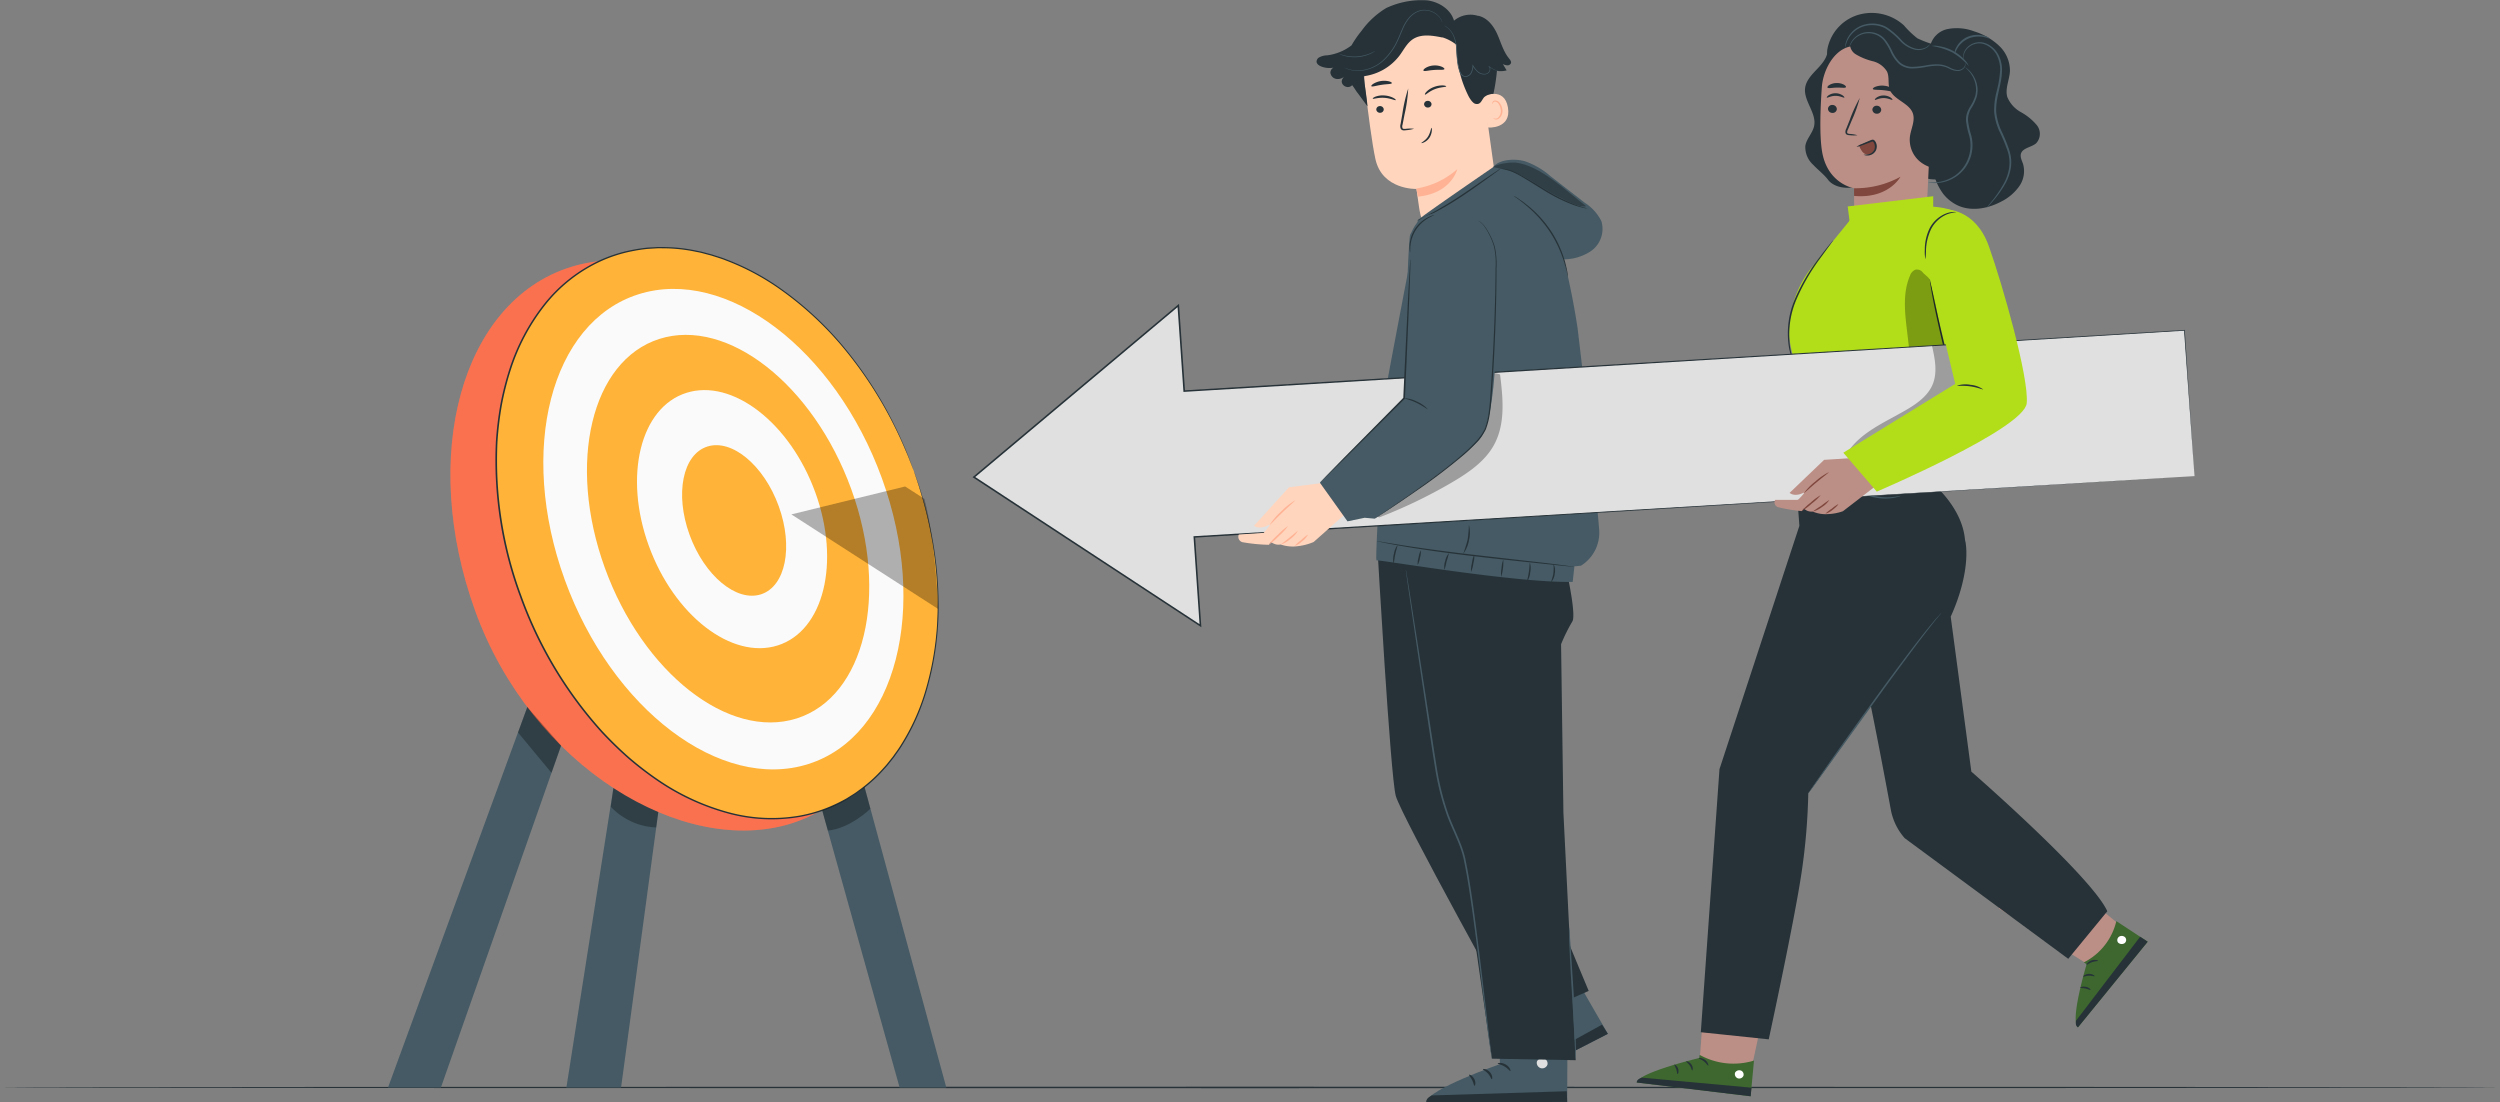 <svg xmlns="http://www.w3.org/2000/svg" xmlns:xlink="http://www.w3.org/1999/xlink" width="497.016" height="219.113" viewBox="0 0 497.016 219.113">
  <rect x="0" y="0" width="497.016" height="219.113" fill="#808080" stroke="none"/>
  <defs>
    <clipPath id="clip-path">
      <rect id="Rectángulo_327137" data-name="Rectángulo 327137" width="497.016" height="216.846" fill="none"/>
    </clipPath>
    <clipPath id="clip-path-2">
      <rect id="Rectángulo_327143" data-name="Rectángulo 327143" width="422.89" height="219.113" fill="none"/>
    </clipPath>
    <clipPath id="clip-path-3">
      <rect id="Rectángulo_327138" data-name="Rectángulo 327138" width="88.951" height="113.36" fill="#eb6f2d"/>
    </clipPath>
    <clipPath id="clip-path-4">
      <rect id="Rectángulo_327139" data-name="Rectángulo 327139" width="29.175" height="24.35" fill="none"/>
    </clipPath>
    <clipPath id="clip-path-5">
      <rect id="Rectángulo_327140" data-name="Rectángulo 327140" width="8.561" height="13.08" fill="none"/>
    </clipPath>
    <clipPath id="clip-path-6">
      <rect id="Rectángulo_327141" data-name="Rectángulo 327141" width="9.449" height="7.841" fill="none"/>
    </clipPath>
    <clipPath id="clip-path-7">
      <rect id="Rectángulo_327142" data-name="Rectángulo 327142" width="9.59" height="8.668" fill="none"/>
    </clipPath>
    <clipPath id="clip-path-9">
      <rect id="Rectángulo_327144" data-name="Rectángulo 327144" width="9.015" height="34.415" fill="none"/>
    </clipPath>
    <clipPath id="clip-path-10">
      <rect id="Rectángulo_327145" data-name="Rectángulo 327145" width="18.489" height="8.728" fill="none"/>
    </clipPath>
    <clipPath id="clip-path-11">
      <rect id="Rectángulo_327146" data-name="Rectángulo 327146" width="22.902" height="39.317" fill="none"/>
    </clipPath>
    <clipPath id="clip-path-12">
      <rect id="Rectángulo_327147" data-name="Rectángulo 327147" width="4.676" height="7.973" fill="none"/>
    </clipPath>
    <clipPath id="clip-path-13">
      <rect id="Rectángulo_327148" data-name="Rectángulo 327148" width="24.36" height="21.875" fill="none"/>
    </clipPath>
    <clipPath id="clip-path-14">
      <rect id="Rectángulo_327149" data-name="Rectángulo 327149" width="28.154" height="28.773" fill="none"/>
    </clipPath>
  </defs>
  <g id="Grupo_878872" data-name="Grupo 878872" transform="translate(-837.984 -3547.937)">
    <g id="Grupo_876937" data-name="Grupo 876937" transform="translate(837.984 3547.937)">
      <g id="Enmascarar_grupo_876936" data-name="Enmascarar grupo 876936" transform="translate(0)" clip-path="url(#clip-path)">
        <path id="Trazado_621585" data-name="Trazado 621585" d="M497.016,363.632c0,.086-111.27.155-248.5.155-137.274,0-248.52-.069-248.52-.155s111.246-.155,248.52-.155c137.226,0,248.5.069,248.5.155" transform="translate(0 -147.437)" fill="#263238"/>
      </g>
    </g>
    <path id="Trazado_621586" data-name="Trazado 621586" d="M149.764,188.424l28.716,102.8h9.283l-28.145-103.41Z" transform="translate(838.353 3472.921)" fill="#455a64"/>
    <path id="Trazado_621587" data-name="Trazado 621587" d="M91.192,295.618l15.194-96.8,8.726.237L102.06,295.618Z" transform="translate(859.395 3468.526)" fill="#455a64"/>
    <path id="Trazado_621588" data-name="Trazado 621588" d="M68.5,211.475l-32.656,89.2H46.356l28.431-80.881Z" transform="translate(879.28 3463.47)" fill="#455a64"/>
    <g id="Grupo_876954" data-name="Grupo 876954" transform="translate(892.157 3547.937)">
      <g id="Grupo_876953" data-name="Grupo 876953" clip-path="url(#clip-path-2)">
        <path id="Trazado_621589" data-name="Trazado 621589" d="M138.323,131.033c11.183,30.883,6.364,60.185-15.224,67.054s-51.77-11.3-62.954-42.18S57.4,94.421,78.985,87.552s48.155,12.6,59.338,43.481" transform="translate(-19.832 -34.419)" fill="#ff725e"/>
        <g id="Grupo_876940" data-name="Grupo 876940" transform="translate(35.37 51.755)" opacity="0.3">
          <g id="Grupo_876939" data-name="Grupo 876939">
            <g id="Grupo_876938" data-name="Grupo 876938" clip-path="url(#clip-path-3)">
              <path id="Trazado_621590" data-name="Trazado 621590" d="M138.323,131.033c11.183,30.883,6.364,60.185-15.224,67.054s-51.77-11.3-62.954-42.18S57.4,94.421,78.985,87.552s48.155,12.6,59.338,43.481" transform="translate(-55.202 -86.174)" fill="#eb6f2d"/>
            </g>
          </g>
        </g>
        <path id="Trazado_621591" data-name="Trazado 621591" d="M152.4,126.3c11.077,30.589,2.556,60.954-19.032,67.823S85.3,181.759,74.224,151.17,71.668,90.216,93.256,83.348,141.326,95.708,152.4,126.3" transform="translate(-24.922 -32.735)" fill="#ffb338"/>
        <path id="Trazado_621592" data-name="Trazado 621592" d="M151.377,133.36c9.337,25.785,2.783,51.182-14.639,56.725s-39.116-10.866-48.453-36.651S85.5,102.252,102.924,96.709s39.116,10.866,48.453,36.651" transform="translate(-30.19 -38.197)" fill="#fafafa"/>
        <path id="Trazado_621593" data-name="Trazado 621593" d="M150.139,141.576c7.545,20.834,2.689,41.213-10.846,45.52S108.67,178,101.126,157.171s-2.689-41.213,10.846-45.52,30.623,9.092,38.167,29.925" transform="translate(-35.054 -44.273)" fill="#ffb338"/>
        <path id="Trazado_621594" data-name="Trazado 621594" d="M148.564,149.514c5.021,13.864,1.675,27.463-7.474,30.374s-20.635-5.969-25.656-19.833-1.674-27.464,7.474-30.374,20.634,5.969,25.655,19.833" transform="translate(-40.633 -51.576)" fill="#fafafa"/>
        <path id="Trazado_621595" data-name="Trazado 621595" d="M146.306,159.5c2.938,8.115,1.349,15.956-3.551,17.515s-11.253-3.755-14.192-11.87-1.349-15.957,3.551-17.515,11.254,3.755,14.192,11.87" transform="translate(-45.658 -58.855)" fill="#ffb338"/>
        <path id="Trazado_621596" data-name="Trazado 621596" d="M152.314,126.217s-.108-.25-.3-.745l-.861-2.193c-.812-1.907-2-4.728-3.879-8.211a80.523,80.523,0,0,0-7.973-12.062,65.717,65.717,0,0,0-14.147-13.234,47.872,47.872,0,0,0-10.147-5.316c-.928-.383-1.912-.653-2.884-.978l-1.5-.4c-.5-.142-1.009-.252-1.526-.347a32.418,32.418,0,0,0-6.366-.709c-.544.007-1.092-.032-1.64.013l-1.651.1a32.028,32.028,0,0,0-3.3.509A28.088,28.088,0,0,0,89.7,84.79a30.19,30.19,0,0,0-10.764,8.654,41,41,0,0,0-6.673,12.583,58.307,58.307,0,0,0-1.81,7.095,67.443,67.443,0,0,0-.888,7.394,77.576,77.576,0,0,0,4.729,30.518,81.062,81.062,0,0,0,16.068,26.919,74.1,74.1,0,0,0,5.507,5.361,65.315,65.315,0,0,0,6.045,4.6,46.114,46.114,0,0,0,13.468,6.176,32.624,32.624,0,0,0,14.162.724,28.173,28.173,0,0,0,6.5-1.977,30.692,30.692,0,0,0,2.95-1.48l1.374-.863c.464-.277.873-.621,1.31-.926a29.636,29.636,0,0,0,4.59-4.2,14.767,14.767,0,0,0,.985-1.146l.932-1.168c.561-.813,1.165-1.589,1.652-2.422a42.545,42.545,0,0,0,4.6-10.008,59.714,59.714,0,0,0,2.628-18.571,76.246,76.246,0,0,0-1.508-14.118c-.773-3.834-1.661-6.75-2.255-8.726-.325-.977-.573-1.722-.741-2.231s-.243-.763-.243-.763.1.253.276.753l.774,2.223a86.817,86.817,0,0,1,2.318,8.721,75.726,75.726,0,0,1,1.567,14.139,59.689,59.689,0,0,1-2.588,18.636,42.706,42.706,0,0,1-4.6,10.068c-.49.839-1.1,1.622-1.659,2.441l-.937,1.178a15.117,15.117,0,0,1-.991,1.156,29.923,29.923,0,0,1-4.623,4.238c-.44.308-.853.656-1.32.936l-1.387.873a31.088,31.088,0,0,1-2.977,1.5,28.475,28.475,0,0,1-6.569,2,32.911,32.911,0,0,1-14.3-.717,46.409,46.409,0,0,1-13.569-6.21,65.439,65.439,0,0,1-6.08-4.618,74.307,74.307,0,0,1-5.535-5.384,81.272,81.272,0,0,1-16.137-27.019A77.761,77.761,0,0,1,69.236,120.5a67.479,67.479,0,0,1,.9-7.428,58.606,58.606,0,0,1,1.824-7.132,41.289,41.289,0,0,1,6.731-12.667,30.493,30.493,0,0,1,10.879-8.728,28.37,28.37,0,0,1,6.512-2.158,32.348,32.348,0,0,1,3.336-.51l1.667-.1c.554-.045,1.107,0,1.656-.011a32.694,32.694,0,0,1,6.42.724c.52.1,1.034.208,1.536.352l1.508.4c.978.329,1.968.6,2.9.989a48.013,48.013,0,0,1,10.189,5.361A65.646,65.646,0,0,1,139.448,102.9a79.76,79.76,0,0,1,7.94,12.112,88.346,88.346,0,0,1,3.826,8.243l.83,2.205c.184.5.27.755.27.755" transform="translate(-24.833 -32.655)" fill="#263238"/>
        <g id="Grupo_876943" data-name="Grupo 876943" transform="translate(103.154 96.715)" opacity="0.3">
          <g id="Grupo_876942" data-name="Grupo 876942">
            <g id="Grupo_876941" data-name="Grupo 876941" clip-path="url(#clip-path-4)">
              <path id="Trazado_621597" data-name="Trazado 621597" d="M183.606,161.035l-22.613,5.549,29.175,18.8s-.5-13.844-2.737-21.891Z" transform="translate(-160.993 -161.034)"/>
            </g>
          </g>
        </g>
        <g id="Grupo_876946" data-name="Grupo 876946" transform="translate(48.81 140.561)" opacity="0.3">
          <g id="Grupo_876945" data-name="Grupo 876945">
            <g id="Grupo_876944" data-name="Grupo 876944" clip-path="url(#clip-path-5)">
              <path id="Trazado_621598" data-name="Trazado 621598" d="M76.178,239.1l6.662,8.026,1.9-5.4-6.711-7.677Z" transform="translate(-76.178 -234.041)"/>
            </g>
          </g>
        </g>
        <g id="Grupo_876949" data-name="Grupo 876949" transform="translate(67.252 156.662)" opacity="0.3">
          <g id="Grupo_876948" data-name="Grupo 876948">
            <g id="Grupo_876947" data-name="Grupo 876947" clip-path="url(#clip-path-6)">
              <path id="Trazado_621599" data-name="Trazado 621599" d="M104.96,264.568a13.143,13.143,0,0,0,9.034,4.122l.415-3.065a57.414,57.414,0,0,1-8.925-4.775Z" transform="translate(-104.96 -260.849)"/>
            </g>
          </g>
        </g>
        <g id="Grupo_876952" data-name="Grupo 876952" transform="translate(109.283 156.447)" opacity="0.3">
          <g id="Grupo_876951" data-name="Grupo 876951">
            <g id="Grupo_876950" data-name="Grupo 876950" clip-path="url(#clip-path-7)">
              <path id="Trazado_621600" data-name="Trazado 621600" d="M171.678,269.16l-1.12-4.01s6.038-2.107,8.41-4.658l1.18,4.334s-4.071,3.97-8.47,4.334" transform="translate(-170.558 -260.492)"/>
            </g>
          </g>
        </g>
      </g>
    </g>
    <path id="Trazado_621601" data-name="Trazado 621601" d="M504.51,293.7l19.53,12.286,6.142-7.638-18.327-15.172Z" transform="translate(730.858 3434.833)" fill="#bc8f86"/>
    <g id="Grupo_876974" data-name="Grupo 876974" transform="translate(912.11 3547.937)">
      <g id="Grupo_876973" data-name="Grupo 876973" clip-path="url(#clip-path-2)">
        <path id="Trazado_621602" data-name="Trazado 621602" d="M529.98,313.112l.536.39s-3.367,11.184-1.713,12.524L542.661,309l-6.231-4.091a12.339,12.339,0,0,1-6.449,8.2" transform="translate(-189.816 -121.787)" fill="#3d672f"/>
        <path id="Trazado_621603" data-name="Trazado 621603" d="M541.6,309.975a.978.978,0,0,1,1.237.125.8.8,0,0,1-.121,1.151,1.031,1.031,0,0,1-1.31-.139.839.839,0,0,1,.268-1.184" transform="translate(-194.46 -123.743)" fill="#fff"/>
        <path id="Trazado_621604" data-name="Trazado 621604" d="M542.676,311.071l-1.5-.984-12.733,16.675s-.265,1.01.374,1.331Z" transform="translate(-189.832 -123.854)" fill="#263238"/>
        <path id="Trazado_621605" data-name="Trazado 621605" d="M531.726,318.718c.091.061.47-.326,1.087-.531.613-.22,1.168-.157,1.2-.258.045-.089-.586-.344-1.33-.083s-1.049.832-.953.873" transform="translate(-191.024 -126.907)" fill="#263238"/>
        <path id="Trazado_621606" data-name="Trazado 621606" d="M530.691,322.918c.07.081.515-.172,1.119-.186.6-.031,1.068.188,1.132.1.077-.068-.4-.5-1.147-.467s-1.187.487-1.1.55" transform="translate(-190.655 -128.758)" fill="#263238"/>
        <path id="Trazado_621607" data-name="Trazado 621607" d="M531.815,327.243c.081-.062-.268-.495-.928-.628s-1.169.116-1.124.2.5.033,1.041.151.935.35,1.011.273" transform="translate(-190.324 -130.439)" fill="#263238"/>
        <path id="Trazado_621608" data-name="Trazado 621608" d="M413.071,317.39l-1.583,22,10.128,1.166,4.85-22.464Z" transform="translate(-147.833 -126.771)" fill="#bc8f86"/>
        <path id="Trazado_621609" data-name="Trazado 621609" d="M404.661,349.177l-.093.63s-12.016,2.861-12.427,4.873l22.656,2.735.663-7.1a13.837,13.837,0,0,1-10.8-1.134" transform="translate(-140.882 -139.467)" fill="#3d672f"/>
        <path id="Trazado_621610" data-name="Trazado 621610" d="M423.791,354.323a.856.856,0,0,1,.5,1.067.916.916,0,0,1-1.124.477.9.9,0,0,1-.527-1.132.963.963,0,0,1,1.228-.375" transform="translate(-151.817 -141.496)" fill="#fff"/>
        <path id="Trazado_621611" data-name="Trazado 621611" d="M414.8,360.43l.16-1.709-21.773-2s-1.066.289-1.043.969Z" transform="translate(-140.883 -142.482)" fill="#263238"/>
        <path id="Trazado_621612" data-name="Trazado 621612" d="M411.4,350.267c-.01.1.536.218,1.035.617s.729.87.836.841c.1-.008.025-.647-.588-1.121s-1.294-.435-1.283-.338" transform="translate(-147.801 -139.877)" fill="#263238"/>
        <path id="Trazado_621613" data-name="Trazado 621613" d="M407.493,351.345c-.039.1.416.332.731.816.331.475.361.961.471.97.1.029.262-.569-.142-1.164s-1.044-.72-1.06-.622" transform="translate(-146.397 -140.32)" fill="#263238"/>
        <path id="Trazado_621614" data-name="Trazado 621614" d="M404.453,354.276c.1.034.323-.465.117-1.067s-.693-.891-.752-.81.22.423.381.92.145.934.254.957" transform="translate(-145.074 -140.748)" fill="#263238"/>
        <path id="Trazado_621615" data-name="Trazado 621615" d="M483.254,12.743a4.477,4.477,0,0,1,3.55-3.279,9.7,9.7,0,0,1,5.182.49,12.527,12.527,0,0,1,4.986,2.907,6.8,6.8,0,0,1,2.106,5.037c-.1,1.734-1.021,3.474-.506,5.142A6.083,6.083,0,0,0,501.253,26a11.227,11.227,0,0,1,3.161,2.584,2.754,2.754,0,0,1-.144,3.629c-.928.789-2.593.878-2.983,1.993-.242.692.169,1.414.4,2.11a5.213,5.213,0,0,1-.759,4.424,9.688,9.688,0,0,1-3.616,3.065c-2.508,1.328-5.635,1.948-8.283.888a7.883,7.883,0,0,1-3.265-2.513,11.352,11.352,0,0,1-2.161-6.262,33.17,33.17,0,0,1,.459-6.646" transform="translate(-173.616 -3.711)" fill="#263238"/>
        <path id="Trazado_621616" data-name="Trazado 621616" d="M481.819,41.707a7.81,7.81,0,0,0,6.424-1.2,6.8,6.8,0,0,0,2.808-5.547c-.048-1.981-1-4-.347-5.884.452-1.294,1.608-2.3,2-3.613.579-1.958-.684-3.936-1.889-5.624a13.392,13.392,0,0,0-2.642-3.005,4.964,4.964,0,0,0-3.867-1.071" transform="translate(-173.101 -6.268)" fill="#263238"/>
        <path id="Trazado_621617" data-name="Trazado 621617" d="M448.868,16.1c.118,1.5-.936,2.832-2,3.954s-2.243,2.291-2.473,3.775c-.406,2.631,2.341,5.073,1.774,7.677-.3,1.4-1.523,2.517-1.74,3.927a4.713,4.713,0,0,0,1.536,3.736c.966,1.038,2.144,1.9,3,3.025,0,0,1.78,2.737,7.259.985" transform="translate(-159.642 -6.431)" fill="#263238"/>
        <path id="Trazado_621618" data-name="Trazado 621618" d="M475.894,13.666c.042-1.356-1.3-2.4-2.644-2.9A20.92,20.92,0,0,1,469.2,9.323a18.691,18.691,0,0,1-2.678-2.573,9.517,9.517,0,0,0-8.689-2.192,8.812,8.812,0,0,0-6.3,6.024,5.243,5.243,0,0,0,1.46,5.5c1.885,1.489,4.681,1.159,7.1.7s5.15-.921,7.167.409a9.773,9.773,0,0,1,2.657,3.314A6.13,6.13,0,0,0,473,23.394c1.406.454,3.315-.33,3.37-1.723" transform="translate(-162.143 -1.709)" fill="#263238"/>
        <path id="Trazado_621619" data-name="Trazado 621619" d="M469.4,18.314a2.326,2.326,0,0,1,2.161,2.307l-1.445,30.653c-.06,3.62-5.706,5.655-9.841,5.564-4.176-.091-4.311-2.011-4.363-5.455-.087-5.754-.08-7.914-.082-7.881,0,0-5.275-.832-6.353-7.287-.536-3.21-.352-8.472-.053-12.773.27-3.871,3.017-8.615,7.131-8.2Z" transform="translate(-161.36 -6.078)" fill="#bc8f86"/>
        <path id="Trazado_621620" data-name="Trazado 621620" d="M451.494,35.487a.852.852,0,0,0,.85.837.827.827,0,0,0,.912-.744.853.853,0,0,0-.848-.837.828.828,0,0,0-.913.745" transform="translate(-162.206 -13.876)" fill="#263238"/>
        <path id="Trazado_621621" data-name="Trazado 621621" d="M451.132,31.735c.11.108.779-.354,1.729-.35s1.645.451,1.749.342c.051-.048-.06-.243-.363-.451a2.533,2.533,0,0,0-1.4-.408,2.431,2.431,0,0,0-1.377.414c-.293.21-.392.4-.338.453" transform="translate(-162.071 -12.329)" fill="#263238"/>
        <path id="Trazado_621622" data-name="Trazado 621622" d="M465.267,35.749a.852.852,0,0,0,.85.837.828.828,0,0,0,.912-.744.853.853,0,0,0-.849-.837.828.828,0,0,0-.912.745" transform="translate(-167.154 -13.981)" fill="#263238"/>
        <path id="Trazado_621623" data-name="Trazado 621623" d="M466.049,32.47c.11.108.78-.354,1.73-.35s1.645.451,1.749.342c.051-.048-.06-.243-.364-.451a2.529,2.529,0,0,0-1.4-.408,2.432,2.432,0,0,0-1.377.414c-.292.209-.392.4-.338.453" transform="translate(-167.43 -12.623)" fill="#263238"/>
        <path id="Trazado_621624" data-name="Trazado 621624" d="M459.3,39.832a6.652,6.652,0,0,0-1.542-.264c-.243-.024-.472-.07-.513-.225a1.1,1.1,0,0,1,.164-.674l.721-1.73a28.553,28.553,0,0,0,1.622-4.526,28.8,28.8,0,0,0-2.007,4.393q-.362.911-.692,1.74a1.24,1.24,0,0,0-.128.892.594.594,0,0,0,.4.333,1.717,1.717,0,0,0,.412.055,6.574,6.574,0,0,0,1.564.005" transform="translate(-164.139 -12.946)" fill="#263238"/>
        <path id="Trazado_621625" data-name="Trazado 621625" d="M459.589,60.79a18.477,18.477,0,0,0,9.225-2.286s-2.336,4.432-9.225,3.814Z" transform="translate(-165.114 -23.367)" fill="#7f473d"/>
        <path id="Trazado_621626" data-name="Trazado 621626" d="M465.405,29c.093.242,1.042.13,2.156.258,1.117.108,2.016.415,2.164.2.067-.1-.09-.332-.452-.567a3.767,3.767,0,0,0-1.6-.53,3.837,3.837,0,0,0-1.688.182c-.409.154-.616.344-.576.459" transform="translate(-167.202 -11.317)" fill="#263238"/>
        <path id="Trazado_621627" data-name="Trazado 621627" d="M451.346,28.412c.189.2.932-.006,1.824-.014.892-.034,1.648.139,1.822-.072.077-.1-.042-.305-.372-.5a2.927,2.927,0,0,0-1.482-.335,2.881,2.881,0,0,0-1.456.4c-.316.207-.42.415-.336.514" transform="translate(-162.143 -10.981)" fill="#263238"/>
        <path id="Trazado_621628" data-name="Trazado 621628" d="M477.481,38.63a6.507,6.507,0,0,1-5.37-1.42,5.625,5.625,0,0,1-1.9-4.916c.214-1.585,1.126-3.2.539-4.7-.775-1.983-3.741-2.593-4.528-4.573-.457-1.15-.047-2.5-.565-3.623a4.557,4.557,0,0,0-2.836-2.063,12.276,12.276,0,0,1-3.372-1.372,2.4,2.4,0,0,1-.952-3.039,68.826,68.826,0,0,1,15.044,3.426,5.85,5.85,0,0,1,2.969,1.8,5.387,5.387,0,0,1,.61,3.459Q476.684,30.3,476.251,39" transform="translate(-164.629 -5.163)" fill="#263238"/>
        <path id="Trazado_621629" data-name="Trazado 621629" d="M481.079,16.731a.5.5,0,0,1,.115.264.944.944,0,0,1-.265.776,1.767,1.767,0,0,1-1.233.583,4.167,4.167,0,0,1-1.744-.488,5.073,5.073,0,0,0-2.009-.556,11.144,11.144,0,0,0-2.43.207,17.453,17.453,0,0,1-2.749.332,4.117,4.117,0,0,1-2.82-.965,7.61,7.61,0,0,1-1.623-2.36,11.608,11.608,0,0,0-1.314-2.214,3.961,3.961,0,0,0-6.37.3,8.722,8.722,0,0,0-.5.957.763.763,0,0,1,.052-.277,3.373,3.373,0,0,1,.333-.745,4.018,4.018,0,0,1,2.453-1.825,4.281,4.281,0,0,1,2.212.041,4.146,4.146,0,0,1,2.084,1.357,11.657,11.657,0,0,1,1.371,2.263,7.419,7.419,0,0,0,1.551,2.257,3.764,3.764,0,0,0,2.576.881,17.709,17.709,0,0,0,2.692-.308,11.153,11.153,0,0,1,2.508-.18,5.273,5.273,0,0,1,2.1.62,4.084,4.084,0,0,0,1.629.515,1.651,1.651,0,0,0,1.132-.482.919.919,0,0,0,.3-.683c-.008-.176-.063-.264-.043-.271" transform="translate(-164.589 -4.232)" fill="#455a64"/>
        <path id="Trazado_621630" data-name="Trazado 621630" d="M491.015,19.161a13.279,13.279,0,0,0-3.26-2.693,14.23,14.23,0,0,0-4.125-1.282,3.437,3.437,0,0,1,1.31.014,8.887,8.887,0,0,1,2.993.977,8.378,8.378,0,0,1,2.408,1.93,3,3,0,0,1,.674,1.053" transform="translate(-173.751 -6.047)" fill="#455a64"/>
        <path id="Trazado_621631" data-name="Trazado 621631" d="M473.654,11.917c.01.006-.022.07-.1.19a2,2,0,0,1-.444.438,3.163,3.163,0,0,1-2.278.474,5.826,5.826,0,0,1-2.98-1.665,15.465,15.465,0,0,0-3.061-2.62,5.738,5.738,0,0,0-3.952-.471,5.282,5.282,0,0,0-3.809,3.553c-.151.488-.179.772-.21.769-.012,0-.015-.072-.01-.208a3.168,3.168,0,0,1,.087-.592,4.908,4.908,0,0,1,.987-1.99,5.374,5.374,0,0,1,2.871-1.825,5.992,5.992,0,0,1,4.206.478,14.856,14.856,0,0,1,3.119,2.692,5.7,5.7,0,0,0,2.794,1.65,3.132,3.132,0,0,0,2.157-.35,4.286,4.286,0,0,0,.619-.524" transform="translate(-164.116 -3.11)" fill="#455a64"/>
        <path id="Trazado_621632" data-name="Trazado 621632" d="M482.6,45.159a.98.98,0,0,0,.306.079,5.755,5.755,0,0,0,.9.085,7.438,7.438,0,0,0,3.256-.688,7.315,7.315,0,0,0,3.47-3.289,7.671,7.671,0,0,0,.588-5.623,15.331,15.331,0,0,1-.605-2.827,4.272,4.272,0,0,1,.681-2.507,8.893,8.893,0,0,0,1.066-2.286,5.037,5.037,0,0,0,.067-2.189,5.629,5.629,0,0,0-1.422-2.828,4.384,4.384,0,0,0-.661-.587c-.167-.117-.258-.172-.267-.161-.026.029.327.274.805.843a5.732,5.732,0,0,1,1.259,2.775,4.87,4.87,0,0,1-.11,2.07,8.862,8.862,0,0,1-1.07,2.2,6.428,6.428,0,0,0-.579,1.255,4.2,4.2,0,0,0-.168,1.435,15.082,15.082,0,0,0,.607,2.9,7.428,7.428,0,0,1-.529,5.382,7.121,7.121,0,0,1-3.261,3.2,7.726,7.726,0,0,1-3.127.781c-.775.022-1.2-.051-1.21-.016" transform="translate(-173.382 -8.922)" fill="#455a64"/>
        <path id="Trazado_621633" data-name="Trazado 621633" d="M497.739,12.264a2.315,2.315,0,0,0-1.175-.57,4.985,4.985,0,0,0-3.187.229,4.55,4.55,0,0,0-2.264,2.115,2.018,2.018,0,0,0-.306,1.207c.066.014.172-.447.562-1.082a4.847,4.847,0,0,1,2.178-1.892,5.273,5.273,0,0,1,2.95-.314c.768.137,1.21.363,1.242.306" transform="translate(-176.323 -4.606)" fill="#455a64"/>
        <path id="Trazado_621634" data-name="Trazado 621634" d="M493.62,17.306a3.676,3.676,0,0,0-.029-.42,2.05,2.05,0,0,1,.3-1.133,3.239,3.239,0,0,1,1.427-1.256,3.161,3.161,0,0,1,2.519-.06,4.532,4.532,0,0,1,2.251,2.02,6.153,6.153,0,0,1,.7,3.345,20.961,20.961,0,0,1-.645,3.824,15.226,15.226,0,0,0-.528,4.205,12.061,12.061,0,0,0,1.165,4.1,34.151,34.151,0,0,1,1.5,3.625,7.488,7.488,0,0,1,.312,3.428,9.63,9.63,0,0,1-.955,2.888,22.933,22.933,0,0,1-2.524,3.748l-.777.97a1.816,1.816,0,0,0-.253.353,1.821,1.821,0,0,0,.317-.3c.2-.207.482-.518.838-.927a20.827,20.827,0,0,0,2.659-3.721,9.762,9.762,0,0,0,1.031-2.962,7.725,7.725,0,0,0-.286-3.568,33.05,33.05,0,0,0-1.488-3.671,11.842,11.842,0,0,1-1.128-3.976c-.125-2.832,1.1-5.452,1.142-8a6.429,6.429,0,0,0-.779-3.507,4.818,4.818,0,0,0-2.443-2.121,3.408,3.408,0,0,0-2.729.121,3.317,3.317,0,0,0-1.465,1.379,2,2,0,0,0-.244,1.207,1.313,1.313,0,0,0,.111.414" transform="translate(-177.295 -5.575)" fill="#455a64"/>
        <path id="Trazado_621635" data-name="Trazado 621635" d="M461.135,47.659a4.2,4.2,0,0,0,.591,1.087,1.565,1.565,0,0,0,1.1.6,1.409,1.409,0,0,0,1.169-.6,1.968,1.968,0,0,0,.326-1.246c-.019-.393-.211-.862-.628-.908a1.1,1.1,0,0,0-.506.105l-2.19.832" transform="translate(-165.618 -18.607)" fill="#7f473d"/>
        <path id="Trazado_621636" data-name="Trazado 621636" d="M461.776,49.206a3.364,3.364,0,0,0,1.168-.135,1.642,1.642,0,0,0,.883-.752,1.557,1.557,0,0,0,.029-1.343,1.492,1.492,0,0,0-.191-.307c-.087-.085-.071-.081-.165-.068s-.234.086-.351.129l-.359.138c-.469.178-.893.333-1.252.458a4.194,4.194,0,0,1-1.192.337,4.021,4.021,0,0,1,1.083-.575c.345-.156.757-.336,1.219-.531l.354-.149a4.24,4.24,0,0,1,.4-.154.544.544,0,0,1,.325.009.59.59,0,0,1,.242.179,1.714,1.714,0,0,1,.246.389,1.814,1.814,0,0,1-.067,1.642,1.857,1.857,0,0,1-1.112.843,1.876,1.876,0,0,1-.948.034c-.218-.053-.32-.123-.311-.144" transform="translate(-165.386 -18.466)" fill="#263238"/>
        <path id="Trazado_621637" data-name="Trazado 621637" d="M465.822,212.036l-4.1-30.807c2.668-5.839,3.635-11.67,2.856-15.293.046.379.067.849-.043-.215-.664-6.415-6.573-11.132-6.573-11.132l-1.977-7.783-25.306,3.336.957,13.029-15.886,48.381-3.709,52.3,13.5,1.416s5.152-23.741,6.55-33.287a123.71,123.71,0,0,0,1.313-15.624l12.426-17.424c1.47,7.193,3.133,16.07,3.99,20.7a11.823,11.823,0,0,0,2.755,5.638l32.513,23.986,7.767-9.454c-3.1-6.92-27.035-27.766-27.035-27.766" transform="translate(-148.033 -58.637)" fill="#263238"/>
        <path id="Trazado_621638" data-name="Trazado 621638" d="M445.31,162.305a5.2,5.2,0,0,1-.529-1.291,21.814,21.814,0,0,1-.784-3.254,21.591,21.591,0,0,1-.278-3.326,5.061,5.061,0,0,1,.1-1.38,7.486,7.486,0,0,1,.125,1.373c.056.846.161,2.012.366,3.289s.474,2.419.688,3.243a7.578,7.578,0,0,1,.315,1.346" transform="translate(-159.413 -61.132)" fill="#455a64"/>
        <path id="Trazado_621639" data-name="Trazado 621639" d="M447.452,153.592c-.008-.014.1-.089.326-.137a1.61,1.61,0,0,1,.97.131,1.425,1.425,0,0,1,.861,1.109,1.573,1.573,0,0,1-.809,1.494,1.658,1.658,0,0,1-1.773-.152,1.4,1.4,0,0,1-.6-1.248,2.114,2.114,0,0,1,.283-.871c.107-.187.185-.279.2-.271s-.022.12-.091.316a2.541,2.541,0,0,0-.174.833,1.215,1.215,0,0,0,.552,1.026,1.374,1.374,0,0,0,1.436.115,1.336,1.336,0,0,0,.68-1.218,1.223,1.223,0,0,0-.675-.949,2.026,2.026,0,0,0-1.192-.178" transform="translate(-160.384 -61.282)" fill="#455a64"/>
        <path id="Trazado_621640" data-name="Trazado 621640" d="M467.884,162.01a1.488,1.488,0,0,1-.445.172,7.28,7.28,0,0,1-1.279.271,9.971,9.971,0,0,1-1.949.064,11.577,11.577,0,0,1-2.348-.419,11.255,11.255,0,0,1-2.177-.927,9.279,9.279,0,0,1-1.553-1.106,6.677,6.677,0,0,1-.878-.912c-.183-.234-.274-.369-.257-.381.046-.034.459.476,1.283,1.139a10.667,10.667,0,0,0,1.552,1.028,12.259,12.259,0,0,0,2.125.879,12.493,12.493,0,0,0,2.277.429,11.343,11.343,0,0,0,1.9,0c1.082-.1,1.733-.29,1.749-.237" transform="translate(-164.183 -63.415)" fill="#455a64"/>
        <path id="Trazado_621641" data-name="Trazado 621641" d="M471.85,202.874a2.508,2.508,0,0,1-.276.362l-.834,1c-.7.886-1.717,2.167-2.936,3.776-2.443,3.214-5.742,7.7-9.35,12.686l-9.214,12.78-2.8,3.87-.771,1.046a2.515,2.515,0,0,1-.287.354,2.447,2.447,0,0,1,.234-.387l.723-1.076,2.715-3.922c2.309-3.3,5.527-7.846,9.139-12.83s6.939-9.457,9.43-12.643c1.243-1.595,2.287-2.859,3.02-3.724l.882-.968a2.6,2.6,0,0,1,.324-.324" transform="translate(-160.01 -81.031)" fill="#455a64"/>
        <path id="Trazado_621642" data-name="Trazado 621642" d="M482.507,79.173c.053,0,.051-.623.229-1.6a10.712,10.712,0,0,1,1.39-3.626,6.337,6.337,0,0,1,2.821-2.692A4.161,4.161,0,0,1,488.6,71a.988.988,0,0,0-.457-.117,3,3,0,0,0-1.285.166,6.158,6.158,0,0,0-3.015,2.739,9.559,9.559,0,0,0-1.335,3.745,4.5,4.5,0,0,0,0,1.636" transform="translate(-173.326 -28.307)" fill="#263238"/>
        <path id="Trazado_621643" data-name="Trazado 621643" d="M464.843,68.567l-12.816,1.862-7.974,9.848a20.8,20.8,0,0,0-4.625,13.776,23.189,23.189,0,0,0,1.99,7.413l-2,14.108c-.3,1.62.827,3.175,1.582,3.175l24.013-3.019c3.131-.577,4.416-2.11,4.222-3.808l-.357-3.144L476.8,77.044c.607,1.9.255-6.125-4.324-7.7a14.757,14.757,0,0,0-7.629-.774" transform="translate(-157.849 -27.3)" fill="#b1de19"/>
        <path id="Trazado_621644" data-name="Trazado 621644" d="M448.013,79.581c-.009-.006-.078.067-.2.211l-.527.638c-.451.557-1.1,1.371-1.864,2.393a38.114,38.114,0,0,0-5.036,8.509,17.412,17.412,0,0,0-1.133,9.55,12.126,12.126,0,0,0,.885,2.827,7.78,7.78,0,0,0,.37.726.989.989,0,0,0,.154.242c.026-.011-.147-.362-.407-1.008a13.521,13.521,0,0,1-.777-2.819,17.894,17.894,0,0,1,1.211-9.421,41.145,41.145,0,0,1,4.923-8.494l1.776-2.441.477-.668a.986.986,0,0,0,.149-.244" transform="translate(-157.718 -31.786)" fill="#263238"/>
        <path id="Trazado_621645" data-name="Trazado 621645" d="M483.1,92.337a.983.983,0,0,0,.013.286l.1.814c.1.7.273,1.721.513,2.972.477,2.5,1.24,5.941,2.15,9.723s1.8,7.193,2.483,9.654c.339,1.23.625,2.223.833,2.906.1.313.181.572.249.785a.964.964,0,0,0,.108.268.989.989,0,0,0-.045-.283c-.051-.217-.114-.48-.19-.8l-.732-2.928c-.622-2.516-1.462-5.914-2.39-9.669-.909-3.78-1.707-7.208-2.241-9.7l-.613-2.951-.161-.8a.988.988,0,0,0-.078-.277" transform="translate(-173.56 -36.881)" fill="#263238"/>
        <g id="Grupo_876957" data-name="Grupo 876957" transform="translate(304.577 53.573)" opacity="0.3">
          <g id="Grupo_876956" data-name="Grupo 876956">
            <g id="Grupo_876955" data-name="Grupo 876955" clip-path="url(#clip-path-9)">
              <path id="Trazado_621646" data-name="Trazado 621646" d="M479.7,123.617c-1.378-1.3-1.667-3.262-1.883-5.08q-1.03-8.676-2.061-17.351c-.428-3.606-.833-7.388.618-10.752a1.869,1.869,0,0,1,1.1-1.194,1.47,1.47,0,0,1,1.444.56c.334.414,1.271,1.01,1.408,1.513,1.4,5.156,2.01,10.235,3.411,15.391.37,1.363.853,1.31.532,2.684-.466,1.995-2.46,7.721-2.46,7.721s.285,2.079.37,3.295a3.17,3.17,0,0,1-2.477,3.215" transform="translate(-475.355 -89.202)"/>
            </g>
          </g>
        </g>
        <path id="Trazado_621647" data-name="Trazado 621647" d="M458.013,70.162l-.4-3.176,17-2.032v3.559Z" transform="translate(-164.404 -25.943)" fill="#b1de19"/>
        <path id="Trazado_621648" data-name="Trazado 621648" d="M346.426,317.644l7.375,11.627s-10.132,10.931-8.992,13.2l24.565-12.593-10.7-18.558Z" transform="translate(-123.846 -124.348)" fill="#455a64"/>
        <path id="Trazado_621649" data-name="Trazado 621649" d="M369.372,333.045a1.154,1.154,0,0,1,1.32.718,1.024,1.024,0,0,1-.747,1.232,1.216,1.216,0,0,1-1.394-.767,1.081,1.081,0,0,1,.929-1.2" transform="translate(-132.403 -133.013)" fill="#e0e0e0"/>
        <path id="Trazado_621650" data-name="Trazado 621650" d="M369.32,341.006l-1.157-1.831-23.12,12.759s-.834,1.007-.289,1.665Z" transform="translate(-123.792 -135.472)" fill="#263238"/>
        <path id="Trazado_621651" data-name="Trazado 621651" d="M358.16,340.993c.07.111.7-.146,1.5-.087.8.04,1.392.371,1.476.269.1-.078-.473-.659-1.444-.714s-1.618.443-1.531.532" transform="translate(-128.671 -135.983)" fill="#263238"/>
        <path id="Trazado_621652" data-name="Trazado 621652" d="M355.051,345.053c.036.123.667.048,1.352.315.693.247,1.1.709,1.213.643.123-.04-.178-.741-1.037-1.058s-1.588-.009-1.528.1" transform="translate(-127.556 -137.723)" fill="#263238"/>
        <path id="Trazado_621653" data-name="Trazado 621653" d="M354.239,350.268c.123-.032-.038-.679-.705-1.137s-1.371-.416-1.367-.3c-.013.127.543.271,1.085.655s.862.828.988.778" transform="translate(-126.521 -139.298)" fill="#263238"/>
        <path id="Trazado_621654" data-name="Trazado 621654" d="M356.02,335.783c.11.077.57-.36,1.273-.665s1.349-.375,1.355-.5c.022-.117-.736-.269-1.559.1s-1.18,1.01-1.069,1.068" transform="translate(-127.898 -133.597)" fill="#263238"/>
        <path id="Trazado_621655" data-name="Trazado 621655" d="M340.974,329.7l.539,13.517s-14.476,5.054-14.636,7.561l28-.04.081-21.094Z" transform="translate(-117.435 -131.665)" fill="#455a64"/>
        <path id="Trazado_621656" data-name="Trazado 621656" d="M362.463,350.3a1.069,1.069,0,0,1,.793,1.222,1.1,1.1,0,0,1-1.285.747,1.126,1.126,0,0,1-.832-1.3,1.164,1.164,0,0,1,1.429-.638" transform="translate(-129.729 -139.898)" fill="#e0e0e0"/>
        <path id="Trazado_621657" data-name="Trazado 621657" d="M354.87,363.353l-.081-2.127-26.815.833s-1.246.51-1.1,1.333Z" transform="translate(-117.429 -144.279)" fill="#263238"/>
        <path id="Trazado_621658" data-name="Trazado 621658" d="M349.012,351.943c0,.128.688.186,1.362.6.685.395,1.033.95,1.158.9.126-.025-.079-.791-.9-1.275s-1.646-.337-1.616-.22" transform="translate(-125.387 -140.524)" fill="#263238"/>
        <path id="Trazado_621659" data-name="Trazado 621659" d="M344.43,353.89c-.031.124.561.341,1.026.883.482.529.6,1.114.737,1.109.128.02.222-.731-.37-1.394s-1.39-.719-1.393-.6" transform="translate(-123.741 -141.329)" fill="#263238"/>
        <path id="Trazado_621660" data-name="Trazado 621660" d="M341.22,357.944c.124.027.313-.613-.038-1.315s-.993-.98-1.05-.873c-.077.106.339.482.618,1.062s.334,1.113.47,1.126" transform="translate(-122.194 -142.086)" fill="#263238"/>
        <path id="Trazado_621661" data-name="Trazado 621661" d="M349.386,346.564c.058.117.684-.061,1.457-.013.774.033,1.376.276,1.447.166.079-.093-.509-.567-1.42-.611s-1.551.357-1.484.458" transform="translate(-125.52 -138.238)" fill="#263238"/>
        <path id="Trazado_621662" data-name="Trazado 621662" d="M353.737,187.3s1.581,7.444.787,8.514a33.834,33.834,0,0,0-2.216,4.481l.463,33.468L355.218,283l-16.666-.305L332.3,239.2a34.337,34.337,0,0,1-3.318-7.476c-.893-3.453-5.874-37.727-5.874-37.727l.274-13.171Z" transform="translate(-116.082 -72.224)" fill="#263238"/>
        <path id="Trazado_621663" data-name="Trazado 621663" d="M311.736,182.072s2.546,44.871,3.621,48.87,23.922,45.1,23.922,45.1l14.433-6.319-18.065-43.29.863-41.445Z" transform="translate(-111.996 -72.722)" fill="#263238"/>
        <path id="Trazado_621664" data-name="Trazado 621664" d="M320.512,188.667a1.383,1.383,0,0,0,.02.255c.024.183.055.429.1.743.094.669.226,1.627.4,2.852.365,2.492.887,6.068,1.53,10.48.659,4.428,1.442,9.693,2.312,15.537.445,2.923.881,5.993,1.4,9.173a52.715,52.715,0,0,0,2.4,9.7c1.189,3.234,2.921,6.189,3.458,9.363.653,3.145,1.089,6.22,1.516,9.143.822,5.853,1.471,11.135,2.025,15.571s1,8.026,1.344,10.5c.174,1.238.313,2.2.426,2.849.056.312.1.557.132.738a1.43,1.43,0,0,0,.056.25,1.224,1.224,0,0,0-.021-.255c-.024-.183-.058-.429-.1-.742-.084-.67-.205-1.629-.359-2.855-.295-2.5-.715-6.086-1.235-10.513s-1.148-9.725-1.952-15.584c-.42-2.928-.848-6-1.5-9.167-.545-3.226-2.292-6.21-3.463-9.407a52.707,52.707,0,0,1-2.387-9.647c-.52-3.172-.963-6.245-1.417-9.165-.9-5.841-1.706-11.1-2.386-15.528-.69-4.406-1.249-7.977-1.639-10.465-.2-1.222-.354-2.176-.463-2.843-.055-.312-.1-.557-.129-.739a1.524,1.524,0,0,0-.055-.25" transform="translate(-115.148 -75.356)" fill="#455a64"/>
        <path id="Trazado_621665" data-name="Trazado 621665" d="M371.156,306.915a5.982,5.982,0,0,0-.02,1.035c.009.665.039,1.629.086,2.818.094,2.379.277,5.662.495,9.287s.4,6.908.516,9.284c.057,1.146.1,2.094.14,2.814a5.948,5.948,0,0,0,.091,1.032,5.906,5.906,0,0,0,.044-1.034c.007-.666,0-1.629-.029-2.82-.053-2.38-.2-5.667-.416-9.294-.231-3.6-.44-6.851-.6-9.28-.079-1.145-.145-2.092-.2-2.812a6.005,6.005,0,0,0-.115-1.03" transform="translate(-133.335 -122.587)" fill="#455a64"/>
        <path id="Trazado_621666" data-name="Trazado 621666" d="M330.776,16.963l3.445,24.754c.586,4.21.529,10.506-6.614,11.071-6.237.052-8.558-5.232-9.1-9.161-.257-1.864-.476-3.417-.516-3.607,0,0-6.805.229-8.159-5.949-.654-2.986-1.467-9.238-2.132-14.9-.715-6.083,3.682-11.659,10.093-12.816l.638-.115c6.951-.864,11.617,4.187,12.346,10.723" transform="translate(-110.519 -2.454)" fill="#ffd5bd"/>
        <path id="Trazado_621667" data-name="Trazado 621667" d="M323.759,59.845A16.147,16.147,0,0,0,331.9,56s-1.121,4.824-7.828,5.456Z" transform="translate(-116.315 -22.366)" fill="#ffb294"/>
        <path id="Trazado_621668" data-name="Trazado 621668" d="M310.262,32.237c.139.108,1.03-.258,2.273-.174s2.137.55,2.276.459c.068-.04-.071-.227-.461-.441a4.491,4.491,0,0,0-1.817-.489,4.146,4.146,0,0,0-1.814.261c-.39.166-.526.336-.457.384" transform="translate(-111.46 -12.614)" fill="#263238"/>
        <path id="Trazado_621669" data-name="Trazado 621669" d="M326.47,30.108c.174.037.8-.652,1.948-1.091s2.164-.4,2.245-.538c.042-.063-.169-.17-.617-.2a4.59,4.59,0,0,0-1.85.322,3.943,3.943,0,0,0-1.5.978c-.27.307-.313.512-.229.526" transform="translate(-117.275 -11.294)" fill="#263238"/>
        <path id="Trazado_621670" data-name="Trazado 621670" d="M326.18,34.144a.738.738,0,0,0,.844.563.675.675,0,0,0,.624-.751.738.738,0,0,0-.843-.563.676.676,0,0,0-.625.751" transform="translate(-117.182 -13.335)" fill="#263238"/>
        <path id="Trazado_621671" data-name="Trazado 621671" d="M311.351,35.878a.738.738,0,0,0,.844.562.675.675,0,0,0,.625-.751.738.738,0,0,0-.843-.563.676.676,0,0,0-.625.752" transform="translate(-111.855 -14.027)" fill="#263238"/>
        <path id="Trazado_621672" data-name="Trazado 621672" d="M321.534,37.294a7.282,7.282,0,0,0-1.706.019c-.264.022-.52.018-.6-.14a1.187,1.187,0,0,1,.025-.752q.185-.948.386-1.989a30.505,30.505,0,0,0,.729-5.151,30.615,30.615,0,0,0-1.169,5.083q-.185,1.044-.352,1.994a1.353,1.353,0,0,0,.061.978.671.671,0,0,0,.5.278,1.9,1.9,0,0,0,.452-.022,7.123,7.123,0,0,0,1.672-.3" transform="translate(-114.529 -11.696)" fill="#263238"/>
        <path id="Trazado_621673" data-name="Trazado 621673" d="M325.972,22.685c.137.22,1.008-.053,2.084-.12,1.074-.088,1.982.058,2.079-.179.042-.113-.152-.308-.541-.474a3.6,3.6,0,0,0-1.617-.24,3.518,3.518,0,0,0-1.554.468c-.355.22-.511.441-.45.546" transform="translate(-117.106 -8.652)" fill="#263238"/>
        <path id="Trazado_621674" data-name="Trazado 621674" d="M309.817,27.821c.141.176.985-.13,2.036-.277,1.049-.165,1.943-.117,2.029-.327.037-.1-.158-.25-.545-.36a4.2,4.2,0,0,0-3.1.46c-.341.217-.487.419-.424.5" transform="translate(-111.301 -10.681)" fill="#263238"/>
        <path id="Trazado_621675" data-name="Trazado 621675" d="M344.385,31.6c.1-.066,4.281-2.077,5.006,2.182s-3.987,4.064-4.016,3.943-.991-6.125-.991-6.125" transform="translate(-123.725 -12.41)" fill="#ffd5bd"/>
        <path id="Trazado_621676" data-name="Trazado 621676" d="M347.557,36.787c.018-.017.088.04.232.077a.848.848,0,0,0,.593-.077A1.8,1.8,0,0,0,349.008,35a2.39,2.39,0,0,0-.4-1.029.927.927,0,0,0-.693-.48.407.407,0,0,0-.432.273c-.04.129,0,.209-.02.22s-.11-.056-.1-.238a.464.464,0,0,1,.133-.294.624.624,0,0,1,.419-.174,1.139,1.139,0,0,1,.939.537,2.458,2.458,0,0,1,.477,1.146,1.9,1.9,0,0,1-.842,2.013.91.91,0,0,1-.743,0c-.159-.085-.2-.176-.185-.186" transform="translate(-124.793 -13.293)" fill="#ffb294"/>
        <path id="Trazado_621677" data-name="Trazado 621677" d="M325.336,45.351c-.063-.1.8-.453,1.33-1.309a4.655,4.655,0,0,0,.491-1.187c.094-.326.17-.532.222-.523s.063.22.033.566a3.043,3.043,0,0,1-.431,1.317,2.685,2.685,0,0,1-1.061.966c-.333.171-.567.205-.584.17" transform="translate(-116.881 -16.908)" fill="#263238"/>
        <path id="Trazado_621678" data-name="Trazado 621678" d="M292.838,12.091a1.011,1.011,0,0,1,.432-.646A3.506,3.506,0,0,1,294.94,11a10.009,10.009,0,0,0,4.828-1.98,21.037,21.037,0,0,1,2-2.9,16.647,16.647,0,0,1,4.9-4.522,16.459,16.459,0,0,1,8.178-1.52c2.388.314,4.69,1.846,5.292,4.035a5.081,5.081,0,0,1,4.779-.959l.037-.02c1.836.394,3.057,2.029,3.789,3.656s1.18,3.4,2.321,4.808c.238.294.522.646.39.993a.756.756,0,0,1-.738.4,2.288,2.288,0,0,1-.864-.258l.756,1.258a4.463,4.463,0,0,1-1.932.092,36.387,36.387,0,0,1-.7,4.58,2.84,2.84,0,0,0-1.811.637c-.552.588-.7,1.6-1.777,1.339-.546-.132-1.151-1.106-1.388-1.585a23.246,23.246,0,0,1-2.421-10.185,8.579,8.579,0,0,0-2.8-1.46l.087.058c-1.937-.4-4.117-.763-5.779.25-1.289.786-1.927,2.207-2.817,3.383a10.647,10.647,0,0,1-7.045,4.049c.122,1.768.592,4.235.715,6l-1.931-2.641v.014c-.154-.192-.288-.387-.417-.584l-.044-.059v-.008a11.065,11.065,0,0,0-.653-.941l-.016.017c-.91.953-2.569-.167-1.9-1.279a2.515,2.515,0,0,1,.5-.6,1.931,1.931,0,0,1-1.711.624,1.409,1.409,0,0,1-1.2-1.234,1.156,1.156,0,0,1,.62-1.011,4.463,4.463,0,0,1-2.437-.228c-.5-.2-1.012-.56-.923-1.131" transform="translate(-105.203 0)" fill="#263238"/>
        <path id="Trazado_621679" data-name="Trazado 621679" d="M332.32,8.417a5.831,5.831,0,0,1,.74.5,4.475,4.475,0,0,1,1.283,1.96,7.5,7.5,0,0,1,.37,1.568c.075.575.1,1.2.138,1.85a15.408,15.408,0,0,0,.208,2.053,6.818,6.818,0,0,0,.286,1.064,2.23,2.23,0,0,0,.6,1,1.065,1.065,0,0,0,.977.193,1.509,1.509,0,0,0,.789-.542,3.093,3.093,0,0,0,.442-1.658l-.138.032a5.323,5.323,0,0,0,.975,1.218,2.07,2.07,0,0,0,1.379.518,1.352,1.352,0,0,0,.673-.189,1.066,1.066,0,0,0,.413-.482,1.018,1.018,0,0,0,.072-.569.767.767,0,0,0-.276-.462l-.063.067a4.414,4.414,0,0,0,1.557.848,4.056,4.056,0,0,0,.464.112.85.85,0,0,0,.163.02.8.8,0,0,0-.158-.044c-.1-.027-.258-.067-.453-.133a4.536,4.536,0,0,1-1.509-.868l-.063.067a.769.769,0,0,1,.161.922.959.959,0,0,1-.374.428,1.23,1.23,0,0,1-.611.163,1.938,1.938,0,0,1-1.281-.5,5.221,5.221,0,0,1-.941-1.193l-.121-.19-.017.221a3,3,0,0,1-.421,1.584,1.354,1.354,0,0,1-.706.485.9.9,0,0,1-.83-.163,2.114,2.114,0,0,1-.557-.932,6.808,6.808,0,0,1-.282-1.041,15.776,15.776,0,0,1-.215-2.035c-.038-.653-.071-1.277-.153-1.858a7.427,7.427,0,0,0-.393-1.586A4.44,4.44,0,0,0,333.1,8.873a2.774,2.774,0,0,0-.78-.456" transform="translate(-119.391 -3.362)" fill="#455a64"/>
        <path id="Trazado_621680" data-name="Trazado 621680" d="M301.355,14.7a.236.236,0,0,0,.059.037l.181.1a2.269,2.269,0,0,0,.3.139,3.91,3.91,0,0,0,.431.155,6.327,6.327,0,0,0,2.911.166,7.8,7.8,0,0,0,3.845-1.835,12.332,12.332,0,0,0,2.984-4.112c.39-.809.687-1.628,1.032-2.392a8.2,8.2,0,0,1,1.249-2.065,4.551,4.551,0,0,1,1.782-1.3,3.453,3.453,0,0,1,1-.221,3.853,3.853,0,0,1,.948.064,4,4,0,0,1,1.487.631,3.748,3.748,0,0,1,.866.831,4.214,4.214,0,0,1,.461.9.206.206,0,0,0-.013-.065l-.056-.188a3.043,3.043,0,0,0-.342-.677,3.671,3.671,0,0,0-.864-.865,4.047,4.047,0,0,0-1.517-.666,3.935,3.935,0,0,0-.978-.076,3.582,3.582,0,0,0-1.04.221A4.669,4.669,0,0,0,314.238,4.8,8.271,8.271,0,0,0,312.959,6.9c-.35.769-.648,1.586-1.034,2.388a12.345,12.345,0,0,1-2.939,4.073,7.749,7.749,0,0,1-3.767,1.832,6.427,6.427,0,0,1-2.872-.118,9.782,9.782,0,0,1-.992-.371" transform="translate(-108.266 -1.296)" fill="#455a64"/>
        <path id="Trazado_621681" data-name="Trazado 621681" d="M299.871,17.484a1.1,1.1,0,0,0,.259.13,5.424,5.424,0,0,0,.749.258,7.36,7.36,0,0,0,1.164.221,8.478,8.478,0,0,0,1.454.02,8.379,8.379,0,0,0,1.429-.251,7.232,7.232,0,0,0,1.107-.4,5.362,5.362,0,0,0,.692-.374,1.049,1.049,0,0,0,.231-.169c-.016-.023-.362.195-.97.449a8.218,8.218,0,0,1-1.1.366,9.015,9.015,0,0,1-1.4.235,9.211,9.211,0,0,1-1.426-.008,8.337,8.337,0,0,1-1.149-.187c-.646-.153-1.026-.313-1.037-.288" transform="translate(-107.733 -6.756)" fill="#455a64"/>
        <path id="Trazado_621682" data-name="Trazado 621682" d="M312.912,101.306c-.005-.789,6.717-35.707,6.717-35.707,1.263-1.122,15.451-10.837,15.451-10.837l12.246,13.777a149.755,149.755,0,0,1,4.039,18.606c.626,5.153,3.474,29.734,4.292,40.11a7.723,7.723,0,0,1-3.627,7.083l-1.3.127-.34,3.095c-11.321.242-38.646-4.473-38.992-4.274-.419.24,1.529-29.142,1.51-31.981" transform="translate(-111.854 -21.873)" fill="#455a64"/>
        <path id="Trazado_621683" data-name="Trazado 621683" d="M311.435,179.106a2.264,2.264,0,0,0,.389.1l1.126.236c.979.2,2.4.465,4.167.765,3.527.6,8.427,1.294,13.855,1.925s10.352,1.133,13.912,1.512l4.217.444,1.148.112a2.212,2.212,0,0,0,.4.021,2.291,2.291,0,0,0-.4-.074l-1.141-.162c-.992-.136-2.43-.315-4.208-.527l-13.9-1.589c-5.424-.632-10.323-1.292-13.856-1.847-1.767-.275-3.195-.509-4.18-.681l-1.137-.187a2.31,2.31,0,0,0-.4-.047" transform="translate(-111.888 -71.537)" fill="#263238"/>
        <path id="Trazado_621684" data-name="Trazado 621684" d="M353.844,53.155a15.2,15.2,0,0,1,5.181,3.005l6.814,5.284a9.313,9.313,0,0,1,3.273,3.616,5.372,5.372,0,0,1-2.228,6.089,9.964,9.964,0,0,1-7.015,1.39,25.735,25.735,0,0,1-6.922-2.262l-5.335-15.935c1.182-1.566,4.265-1.716,6.232-1.187" transform="translate(-124.885 -21.121)" fill="#455a64"/>
        <path id="Trazado_621685" data-name="Trazado 621685" d="M324.01,66.166a4.27,4.27,0,0,0,.726-.281c.462-.193,1.116-.5,1.916-.892a58.362,58.362,0,0,0,6-3.485c2.256-1.488,4.226-2.921,5.656-3.952l1.686-1.229a4.086,4.086,0,0,0,.6-.478,4.2,4.2,0,0,0-.663.395c-.417.267-1.01.665-1.74,1.163-1.462.992-3.45,2.4-5.7,3.885s-4.365,2.707-5.934,3.537c-.785.414-1.423.744-1.869.965a4.275,4.275,0,0,0-.677.374" transform="translate(-116.405 -22.306)" fill="#263238"/>
        <path id="Trazado_621686" data-name="Trazado 621686" d="M353.931,64.77a4.611,4.611,0,0,0,.638.492c.213.148.466.338.755.563s.623.474.974.773a24.168,24.168,0,0,1,4.779,5.234,23.68,23.68,0,0,1,2.956,6.31c.241.857.432,1.553.532,2.041a4.133,4.133,0,0,0,.2.75,4.035,4.035,0,0,0-.1-.769c-.067-.5-.229-1.2-.447-2.07a21.9,21.9,0,0,0-2.91-6.4,22.548,22.548,0,0,0-4.888-5.235c-.361-.291-.7-.538-1.007-.748s-.564-.394-.788-.529a4.7,4.7,0,0,0-.7-.408" transform="translate(-127.155 -25.87)" fill="#263238"/>
        <g id="Grupo_876960" data-name="Grupo 876960" transform="translate(222.728 32.314)" opacity="0.3">
          <g id="Grupo_876959" data-name="Grupo 876959">
            <g id="Grupo_876958" data-name="Grupo 876958" clip-path="url(#clip-path-10)">
              <path id="Trazado_621687" data-name="Trazado 621687" d="M352.089,53.819c4.868.551,10.054,5.628,14.014,8.672-1.631.319-4.158-1.231-5.644-1.939-3.721-1.774-6.454-4.636-11.387-5.519l-1.458-.321c.863-.728,3.406-.97,4.476-.892" transform="translate(-347.613 -53.805)"/>
            </g>
          </g>
        </g>
        <path id="Trazado_621688" data-name="Trazado 621688" d="M350.149,55.822c0,.023.267.046.735.151a8.9,8.9,0,0,1,1.9.685c1.531.745,3.492,2.052,5.721,3.4a32.554,32.554,0,0,0,6,2.992,16.657,16.657,0,0,0,1.973.569,3.45,3.45,0,0,0,.747.119,5.179,5.179,0,0,0-.718-.219c-.463-.134-1.13-.336-1.929-.644a37.03,37.03,0,0,1-5.924-3.041,66.537,66.537,0,0,0-5.785-3.342,7.86,7.86,0,0,0-1.964-.618,4.159,4.159,0,0,0-.56-.058.557.557,0,0,0-.2.008" transform="translate(-125.796 -22.292)" fill="#263238"/>
        <g id="Grupo_876963" data-name="Grupo 876963" transform="translate(200.487 57.481)" opacity="0.3">
          <g id="Grupo_876962" data-name="Grupo 876962">
            <g id="Grupo_876961" data-name="Grupo 876961" clip-path="url(#clip-path-11)">
              <path id="Trazado_621689" data-name="Trazado 621689" d="M335.8,95.709c-1.95,12.09-4.138,24.733-11.982,34.5-2.068,2.577-5.013,5.093-8.438,4.788-1.367-.122-2.928-1.265-2.364-2.439a10.2,10.2,0,0,0,2.544-1.2c2.312-1.406,4.349-1.989,5.851-4.154a54.529,54.529,0,0,0,3.876-7.518c3.489-7.426,7.663-16.418,10.512-23.984" transform="translate(-312.902 -95.709)"/>
            </g>
          </g>
        </g>
        <path id="Trazado_621690" data-name="Trazado 621690" d="M358.134,190.047a4.013,4.013,0,0,0,.616-1.84,3.936,3.936,0,0,0-.054-1.928c-.083,0-.069.858-.226,1.891s-.414,1.85-.336,1.877" transform="translate(-128.66 -74.403)" fill="#263238"/>
        <path id="Trazado_621691" data-name="Trazado 621691" d="M350.079,188.67a10.725,10.725,0,0,0,.418-3.451,5.481,5.481,0,0,0-.35,1.71,5.418,5.418,0,0,0-.068,1.74" transform="translate(-125.755 -73.979)" fill="#263238"/>
        <path id="Trazado_621692" data-name="Trazado 621692" d="M340.709,187.043a5.6,5.6,0,0,0,.47-1.7,5.518,5.518,0,0,0,.192-1.746,5.6,5.6,0,0,0-.471,1.7,5.523,5.523,0,0,0-.191,1.746" transform="translate(-122.395 -73.332)" fill="#263238"/>
        <path id="Trazado_621693" data-name="Trazado 621693" d="M332.477,186.424a13.59,13.59,0,0,0,.409-1.674,13.79,13.79,0,0,0,.469-1.661,3.518,3.518,0,0,0-.745,1.6,3.383,3.383,0,0,0-.134,1.738" transform="translate(-119.426 -73.128)" fill="#263238"/>
        <path id="Trazado_621694" data-name="Trazado 621694" d="M324.174,185.092a4.063,4.063,0,0,0,.452-1.428,4.006,4.006,0,0,0,.174-1.481,4.063,4.063,0,0,0-.452,1.429,3.987,3.987,0,0,0-.174,1.48" transform="translate(-116.454 -72.767)" fill="#263238"/>
        <path id="Trazado_621695" data-name="Trazado 621695" d="M316.665,184.1c.083,0,.124-.836.341-1.838s.514-1.79.437-1.82a3.951,3.951,0,0,0-.715,1.768,3.832,3.832,0,0,0-.063,1.89" transform="translate(-113.738 -72.071)" fill="#263238"/>
        <path id="Trazado_621696" data-name="Trazado 621696" d="M328.9,150.337a2.5,2.5,0,0,0-.089.6,5.247,5.247,0,0,0-.037.709,8.636,8.636,0,0,0,.024.941,12.68,12.68,0,0,0,.4,2.423,14.819,14.819,0,0,0,1.1,2.822,15.366,15.366,0,0,0,1.709,2.542,13.939,13.939,0,0,0,1.8,1.778,9.669,9.669,0,0,0,.78.593,5.859,5.859,0,0,0,.621.407,2.854,2.854,0,0,0,.561.3c.032-.044-.75-.5-1.826-1.439a15.272,15.272,0,0,1-1.729-1.79,16.275,16.275,0,0,1-1.661-2.51,15.7,15.7,0,0,1-1.1-2.766,14.033,14.033,0,0,1-.454-2.377c-.135-1.373-.04-2.231-.1-2.235" transform="translate(-118.116 -60.047)" fill="#263238"/>
        <g id="Grupo_876966" data-name="Grupo 876966" transform="translate(210.91 93.759)" opacity="0.3">
          <g id="Grupo_876965" data-name="Grupo 876965">
            <g id="Grupo_876964" data-name="Grupo 876964" clip-path="url(#clip-path-12)">
              <path id="Trazado_621697" data-name="Trazado 621697" d="M333.844,164.086l-.176-.136a13.28,13.28,0,0,1-4.5-7.836,15.231,15.231,0,0,1,4.676,7.973" transform="translate(-329.168 -156.113)"/>
            </g>
          </g>
        </g>
        <path id="Trazado_621698" data-name="Trazado 621698" d="M338.286,179.527a6.253,6.253,0,0,0,1.169-2.781,6.057,6.057,0,0,0-.02-2.99,24.8,24.8,0,0,1-.259,2.941,25.1,25.1,0,0,1-.891,2.83" transform="translate(-121.532 -69.401)" fill="#263238"/>
        <path id="Trazado_621699" data-name="Trazado 621699" d="M325.364,148.734c-.033.067.41.325.99.577a2.6,2.6,0,0,0,1.109.335c.033-.067-.41-.325-.99-.577a2.6,2.6,0,0,0-1.109-.335" transform="translate(-116.891 -59.401)" fill="#263238"/>
        <path id="Trazado_621700" data-name="Trazado 621700" d="M365.578,190.353a2.916,2.916,0,0,0,.728-1.724,2.837,2.837,0,0,0-.221-1.843c-.084.017.086.824-.06,1.808s-.523,1.723-.447,1.76" transform="translate(-131.336 -74.605)" fill="#263238"/>
        <path id="Trazado_621701" data-name="Trazado 621701" d="M429.162,135.048l-2.006-28.991L228.3,118.148l-1.178-17.017-40.635,34.116,45.04,29.539-1.221-17.646Z" transform="translate(-67 -40.393)" fill="#e0e0e0"/>
        <path id="Trazado_621702" data-name="Trazado 621702" d="M429.012,134.83,230.17,147.07l.148-.158c.384,5.537.8,11.55,1.224,17.646l.022.315-.276-.181-45.042-29.535-.172-.113.156-.132,11.126-9.342L226.865,100.8l.254-.213.022.318q.6,8.637,1.176,17.016l-.174-.142L427,105.769l.074,0,0,.07c1.256,18.855,1.9,28.5,1.932,29-.036-.5-.728-10.137-2.081-28.987l.079.065L228.164,118.083l-.163.01-.011-.153q-.581-8.377-1.18-17.017l.276.106L197.579,125.8l-11.126,9.341-.015-.244,45.037,29.543-.254.135c-.421-6.1-.836-12.11-1.218-17.647l-.01-.148.158-.01L429.012,134.83" transform="translate(-66.85 -40.175)" fill="#263238"/>
        <g id="Grupo_876969" data-name="Grupo 876969" transform="translate(293.29 68.27)" opacity="0.3">
          <g id="Grupo_876968" data-name="Grupo 876968">
            <g id="Grupo_876967" data-name="Grupo 876967" clip-path="url(#clip-path-13)">
              <path id="Trazado_621703" data-name="Trazado 621703" d="M481.794,119.2c-.45-1.84-1.215-3.643-1.209-5.53l-6.167.477c.586,2.6,1.155,5.4.057,7.848-.991,2.216-3.174,3.743-5.358,5-4.117,2.37-8.8,4.36-11.378,8.192,1.973.913,4.3-.1,6.225-1.1l14.26-7.384a8.6,8.6,0,0,0,2.9-2.058c1.2-1.516,1.115-3.608.666-5.448" transform="translate(-457.74 -113.672)"/>
            </g>
          </g>
        </g>
        <path id="Trazado_621704" data-name="Trazado 621704" d="M287.785,159.294l-9.184,1.213-6.938,7.641s1.042.883,2.911-.157c.811-.452-.992,1.568-.992,1.568l-4.944.326a1.119,1.119,0,0,0,.693,1.524,34.194,34.194,0,0,0,5.269.523l.421-.586a2.325,2.325,0,0,0,1.942.525,7.267,7.267,0,0,0,3.513.321,11.011,11.011,0,0,0,3.041-.817l8.685-7.7Z" transform="translate(-96.48 -63.624)" fill="#ffd5bd"/>
        <path id="Trazado_621705" data-name="Trazado 621705" d="M283.333,165.641a12.941,12.941,0,0,0-2.754,2.192,12.385,12.385,0,0,0-2.264,2.64c.074.054,1.111-1.1,2.495-2.429s2.583-2.335,2.523-2.4" transform="translate(-99.988 -66.158)" fill="#ffb294"/>
        <path id="Trazado_621706" data-name="Trazado 621706" d="M281.814,174.107a11.93,11.93,0,0,0-2.053,1.763,11.649,11.649,0,0,0-1.822,1.975,11.861,11.861,0,0,0,2.054-1.764,11.527,11.527,0,0,0,1.821-1.974" transform="translate(-99.853 -69.54)" fill="#ffb294"/>
        <path id="Trazado_621707" data-name="Trazado 621707" d="M285.115,175.642a77.989,77.989,0,0,1-3.411,2.76,5.21,5.21,0,0,0,1.938-1.128,4.864,4.864,0,0,0,1.473-1.632" transform="translate(-101.206 -70.153)" fill="#ffb294"/>
        <path id="Trazado_621708" data-name="Trazado 621708" d="M288.67,176.936a7.762,7.762,0,0,0-1.357,1.1,7.656,7.656,0,0,0-1.292,1.168,3.9,3.9,0,0,0,1.51-.944,3.653,3.653,0,0,0,1.139-1.325" transform="translate(-102.756 -70.67)" fill="#ffb294"/>
        <g id="Grupo_876972" data-name="Grupo 876972" transform="translate(196.435 74.104)" opacity="0.3">
          <g id="Grupo_876971" data-name="Grupo 876971">
            <g id="Grupo_876970" data-name="Grupo 876970" clip-path="url(#clip-path-14)">
              <path id="Trazado_621709" data-name="Trazado 621709" d="M334.238,123.735c-3.152-1.071-6.742.458-9.014,2.77s-3.572,5.29-5.114,8.081a51.328,51.328,0,0,1-13.532,15.7l3.622,1.868a99.484,99.484,0,0,0,14.333-6.885c3.25-1.9,6.491-4.086,8.33-7.233,2.5-4.271,1.97-9.468,1.376-14.305" transform="translate(-306.577 -123.386)"/>
            </g>
          </g>
        </g>
        <path id="Trazado_621710" data-name="Trazado 621710" d="M328.818,79.889s1.354,30.537-3.3,35.677-20.776,15.691-20.776,15.691l-2-.176-3.408.71-5.481-7.673L310.615,107.3s.641-31.739,1.206-32.551,1.363-4.726,7.08-4.241,10.076,5.235,9.917,9.384" transform="translate(-105.571 -28.144)" fill="#455a64"/>
        <path id="Trazado_621711" data-name="Trazado 621711" d="M331.406,73.1a3,3,0,0,1,.605.419,6.849,6.849,0,0,1,1.249,1.68,14.9,14.9,0,0,1,1.3,3.026,15.858,15.858,0,0,1,.313,4.292c-.041,6.413-.32,15.264-1.016,25.011-.08,1.218-.174,2.42-.342,3.591a14.607,14.607,0,0,1-.817,3.369,10.761,10.761,0,0,1-1.945,2.713c-.764.8-1.547,1.554-2.353,2.248-3.212,2.788-6.346,5.034-8.972,6.913s-4.8,3.342-6.3,4.358l-1.722,1.172-.444.311a.98.98,0,0,0-.146.112,1.036,1.036,0,0,0,.161-.091l.459-.29,1.75-1.134c1.515-.992,3.694-2.446,6.349-4.3a113,113,0,0,0,9.024-6.885c.811-.694,1.6-1.452,2.375-2.258a10.923,10.923,0,0,0,1.993-2.774,14.7,14.7,0,0,0,.837-3.428c.17-1.181.265-2.389.346-3.61.7-9.749.947-18.611.942-25.028a15.816,15.816,0,0,0-.356-4.33,14.643,14.643,0,0,0-1.349-3.039,6.6,6.6,0,0,0-1.3-1.671,1.725,1.725,0,0,0-.639-.383" transform="translate(-111.665 -29.198)" fill="#263238"/>
        <path id="Trazado_621712" data-name="Trazado 621712" d="M319.974,131.8c-.012.073,1.144.279,2.436.9s2.211,1.339,2.26,1.28a6.173,6.173,0,0,0-2.154-1.5,5.773,5.773,0,0,0-2.542-.676" transform="translate(-114.955 -52.635)" fill="#263238"/>
        <path id="Trazado_621713" data-name="Trazado 621713" d="M321.788,78.618c.045,0-.026-.539.063-1.386a7.184,7.184,0,0,1,1.078-3.1,7.351,7.351,0,0,1,2.383-2.286c.741-.444,1.265-.611,1.248-.652a1.09,1.09,0,0,0-.379.086,5.915,5.915,0,0,0-.964.414,6.844,6.844,0,0,0-2.507,2.3,6.671,6.671,0,0,0-1.041,3.212,5.652,5.652,0,0,0,.033,1.032,1.018,1.018,0,0,0,.084.372" transform="translate(-115.562 -28.436)" fill="#263238"/>
        <path id="Trazado_621714" data-name="Trazado 621714" d="M293.853,130.247a2.681,2.681,0,0,1,.31-.356l.939-.983,3.513-3.6,11.854-11.981-.044.1c.033-.741.069-1.528.105-2.324.336-6.973.641-13.285.862-17.889.126-2.266.227-4.11.3-5.42q.062-.926.1-1.473a2.991,2.991,0,0,1,.057-.513,2.963,2.963,0,0,1,.01.515q-.013.548-.036,1.476c-.047,1.311-.112,3.156-.193,5.424-.2,4.6-.466,10.917-.765,17.893-.037.8-.072,1.583-.106,2.324l0,.058-.042.042-11.931,11.913-3.588,3.534-.982.945a2.821,2.821,0,0,1-.357.315" transform="translate(-105.571 -34.273)" fill="#263238"/>
        <path id="Trazado_621715" data-name="Trazado 621715" d="M453.232,151.3l-8.465.555-6.855,6.558s.891.868,2.667.031c.771-.363-1.013,1.371-1.013,1.371h-4.534a1.017,1.017,0,0,0,.528,1.433,31.229,31.229,0,0,0,4.774.793l.424-.509a2.109,2.109,0,0,0,1.736.6,6.618,6.618,0,0,0,3.184.5,10.133,10.133,0,0,0,2.831-.562l8.453-6.508Z" transform="translate(-156.249 -60.433)" fill="#bc8f86"/>
        <path id="Trazado_621716" data-name="Trazado 621716" d="M449.005,156.3a12,12,0,0,0-2.664,1.835,11.475,11.475,0,0,0-2.247,2.273c.063.053,1.089-.938,2.444-2.067s2.517-1.977,2.467-2.042" transform="translate(-159.547 -62.427)" fill="#7f473d"/>
        <path id="Trazado_621717" data-name="Trazado 621717" d="M447.117,163.889a11.028,11.028,0,0,0-1.994,1.486,10.763,10.763,0,0,0-1.8,1.692,11,11,0,0,0,1.995-1.486,10.692,10.692,0,0,0,1.8-1.692" transform="translate(-159.27 -65.458)" fill="#7f473d"/>
        <path id="Trazado_621718" data-name="Trazado 621718" d="M450.068,165.484a17.956,17.956,0,0,0-1.633,1.179,18.193,18.193,0,0,0-1.668,1.135,4.807,4.807,0,0,0,1.845-.913,4.5,4.5,0,0,0,1.456-1.4" transform="translate(-160.507 -66.095)" fill="#7f473d"/>
        <path id="Trazado_621719" data-name="Trazado 621719" d="M453.25,166.866a7.22,7.22,0,0,0-1.314.924,7.115,7.115,0,0,0-1.259.988,3.617,3.617,0,0,0,1.443-.771c.723-.536,1.189-1.091,1.13-1.141" transform="translate(-161.911 -66.647)" fill="#7f473d"/>
        <path id="Trazado_621720" data-name="Trazado 621720" d="M476.471,69.343s6-.338,8.726,7.327,7.991,26.119,7.517,31.191-29.806,17.571-29.806,17.571l-6.654-7.734L478.5,104.015l-5.87-24.5s-2.337-9.508,3.841-10.176" transform="translate(-163.916 -27.696)" fill="#b1de19"/>
        <path id="Trazado_621721" data-name="Trazado 621721" d="M487.785,70.207a8.2,8.2,0,0,0-1.844.427,6.353,6.353,0,0,0-3.164,2.954,10.728,10.728,0,0,0-1.007,4.185,16.708,16.708,0,0,1-.108,1.808,6.978,6.978,0,0,1-.128-1.816,9.764,9.764,0,0,1,.943-4.313,6.259,6.259,0,0,1,3.376-3.024,4.484,4.484,0,0,1,1.409-.268,1.4,1.4,0,0,1,.523.046" transform="translate(-172.998 -28.023)" fill="#263238"/>
        <path id="Trazado_621722" data-name="Trazado 621722" d="M496.73,128.242c-.045.085-1.123-.407-2.56-.6-1.435-.21-2.62-.037-2.635-.131a5.168,5.168,0,0,1,2.685-.178,5.032,5.032,0,0,1,2.51.912" transform="translate(-176.591 -50.828)" fill="#263238"/>
      </g>
    </g>
    <rect id="Rectángulo_327151" data-name="Rectángulo 327151" width="422.89" height="219.113" transform="translate(912.11 3547.937)" fill="none"/>
  </g>
</svg>
